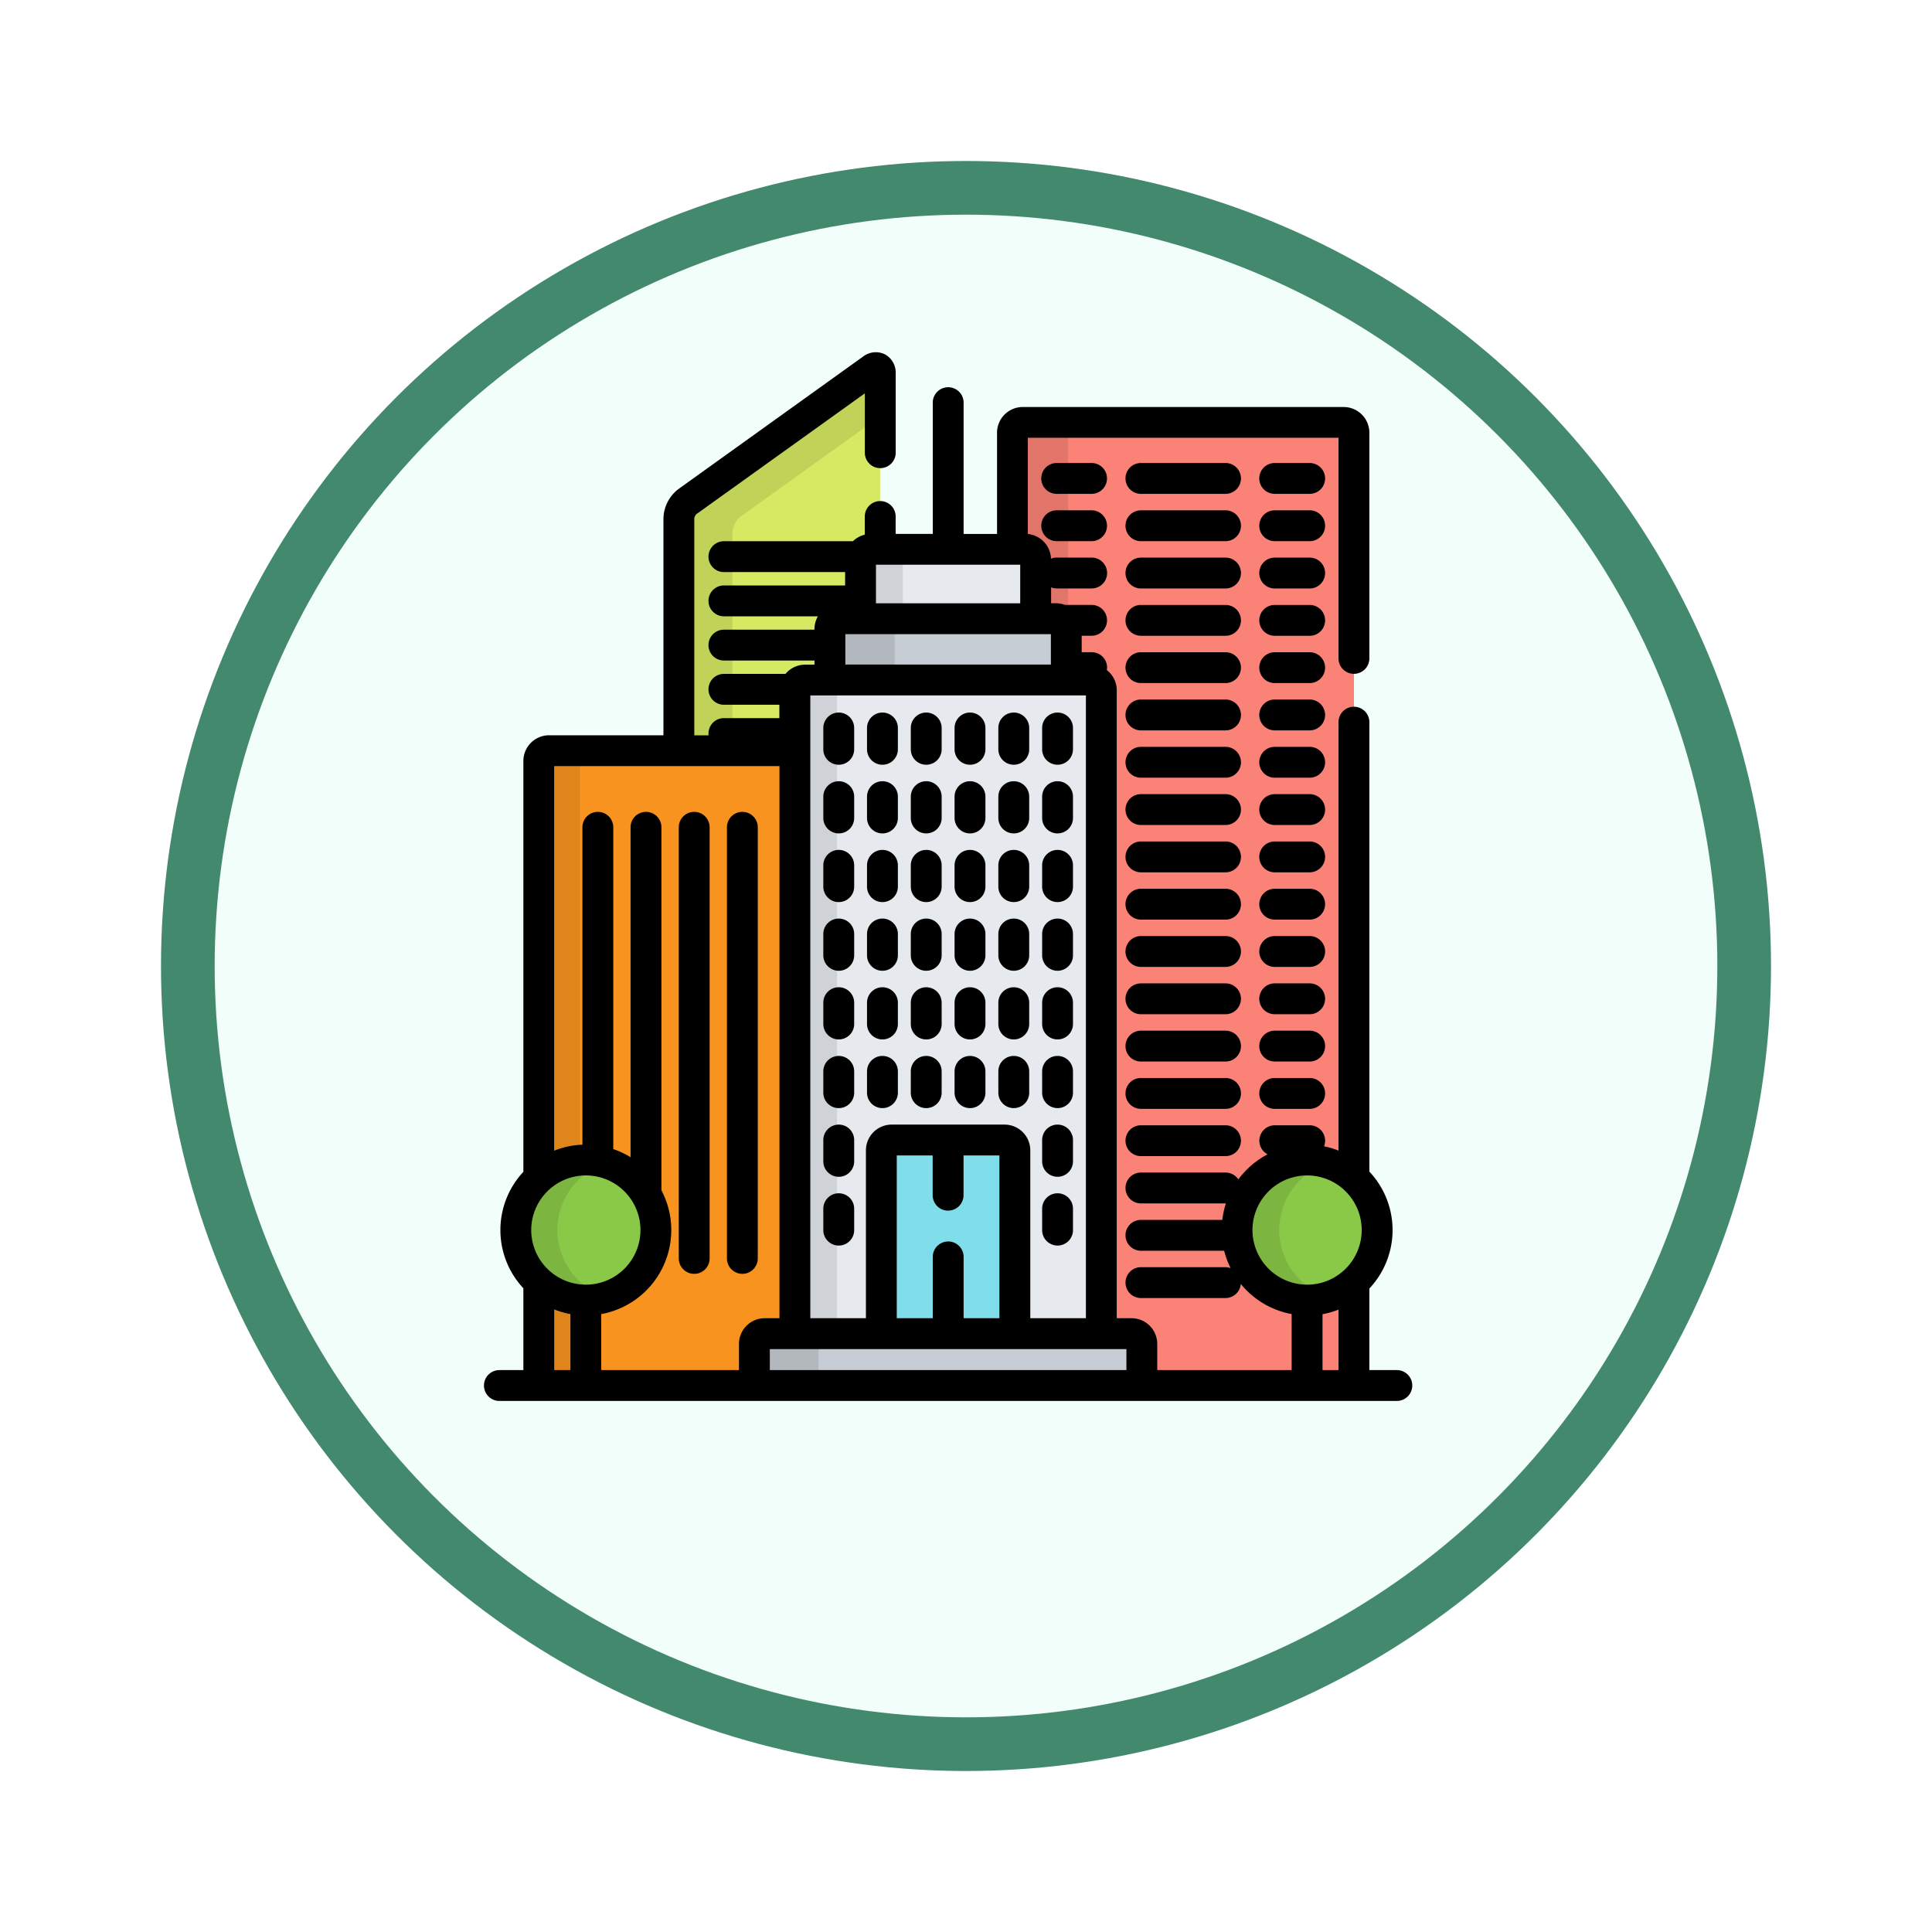 <svg xmlns="http://www.w3.org/2000/svg" xmlns:xlink="http://www.w3.org/1999/xlink" width="108" height="108" viewBox="0 0 108 108">
  <defs>
    <filter id="Fondo" x="0" y="0" width="108" height="108" filterUnits="userSpaceOnUse">
      <feOffset dy="3" input="SourceAlpha"/>
      <feGaussianBlur stdDeviation="3" result="blur"/>
      <feFlood flood-opacity="0.161"/>
      <feComposite operator="in" in2="blur"/>
      <feComposite in="SourceGraphic"/>
    </filter>
  </defs>
  <g id="Group_1144506" data-name="Group 1144506" transform="translate(-746 -5599)">
    <g id="Group_1144278" data-name="Group 1144278">
      <g id="Icono" transform="translate(420.28 4910)">
        <g transform="matrix(1, 0, 0, 1, 325.72, 689)" filter="url(#Fondo)">
          <g id="Fondo-2" data-name="Fondo" transform="translate(9 6)" fill="#f1fef9" stroke="#43896d" stroke-width="3">
            <circle cx="45" cy="45" r="45" stroke="none"/>
            <circle cx="45" cy="45" r="43.5" fill="none"/>
          </g>
        </g>
      </g>
      <g id="Group_1144277" data-name="Group 1144277" transform="translate(743.667 5618.689)">
        <path id="Path_980237" data-name="Path 980237" d="M305.931,34.243H287.993a.576.576,0,0,0-.575.575V41.34h.722a.577.577,0,0,1,.575.575V45.22h1.138a.577.577,0,0,1,.575.575v2.851h1.383a.577.577,0,0,1,.575.575V85.186h1.689a.576.576,0,0,1,.575.575v1.746a.576.576,0,0,1-.575.575h11.857a.576.576,0,0,0,.575-.575V34.818A.577.577,0,0,0,305.931,34.243Z" transform="translate(-228.488 -30.322)" fill="#fb8276"/>
        <path id="Path_980238" data-name="Path 980238" d="M288.715,41.915V45.22h1.81v-10.4a.576.576,0,0,1,.575-.575h-3.107a.576.576,0,0,0-.575.575V41.34h.722A.577.577,0,0,1,288.715,41.915Z" transform="translate(-228.488 -30.322)" opacity="0.1"/>
        <path id="Path_980239" data-name="Path 980239" d="M131.033,28.942V25.566a.576.576,0,0,1,.575-.575h1.383V22.14a.577.577,0,0,1,.575-.575H134.7V18.259a.577.577,0,0,1,.575-.575h.526V7.859c0-.316-.21-.424-.467-.24l-10.323,7.406a1.262,1.262,0,0,0-.467.91V28.942h6.485Z" transform="translate(-84.266 -6.667)" fill="#d5e962"/>
        <path id="Path_980240" data-name="Path 980240" d="M127.539,28.943V16.763a1.261,1.261,0,0,1,.467-.91l7.8-5.6V7.86c0-.316-.21-.424-.467-.24l-10.323,7.406a1.262,1.262,0,0,0-.467.91V28.943h2.988Z" transform="translate(-84.268 -6.668)" opacity="0.1"/>
        <path id="Path_980241" data-name="Path 980241" d="M68.207,229.457v-1.746a.577.577,0,0,1,.575-.575H70.47V194.548H56.729a.576.576,0,0,0-.575.575v34.335a.577.577,0,0,0,.575.575H68.781A.577.577,0,0,1,68.207,229.457Z" transform="translate(-23.702 -172.273)" fill="#f7931e"/>
        <path id="Path_980242" data-name="Path 980242" d="M198.321,196.581V160.617a.577.577,0,0,0-.575-.575H181.766a.577.577,0,0,0-.575.575v35.964Z" transform="translate(-134.423 -141.718)" fill="#e6e9ed"/>
        <g id="Group_1144276" data-name="Group 1144276" transform="translate(32.452 22.275)" opacity="0.1">
          <path id="Path_980243" data-name="Path 980243" d="M58.456,217.443V195.122a.576.576,0,0,1,.575-.575h-2.3a.576.576,0,0,0-.575.575v23.322A3.9,3.9,0,0,1,58.456,217.443Z" transform="translate(-56.154 -194.547)"/>
          <path id="Path_980244" data-name="Path 980244" d="M58.456,459.134v-4.212a3.9,3.9,0,0,1-2.3-1v5.213a.577.577,0,0,0,.575.575h2.3A.577.577,0,0,1,58.456,459.134Z" transform="translate(-56.154 -424.225)"/>
        </g>
        <path id="Path_980245" data-name="Path 980245" d="M223.041,100.108V96.8a.577.577,0,0,0-.575-.575h-8.639a.577.577,0,0,0-.575.575v3.305Z" transform="translate(-162.813 -85.21)" fill="#e6e9ed"/>
        <path id="Path_980246" data-name="Path 980246" d="M215.618,100.108V96.8a.577.577,0,0,1,.575-.575h-2.365a.577.577,0,0,0-.575.575v3.305Z" transform="translate(-162.814 -85.21)" opacity="0.1"/>
        <path id="Path_980247" data-name="Path 980247" d="M211.5,133.544v-2.851a.577.577,0,0,0-.575-.575H198.865a.577.577,0,0,0-.575.575v2.851Z" transform="translate(-149.564 -115.22)" fill="#c5ccd3"/>
        <path id="Path_980248" data-name="Path 980248" d="M201.909,133.544v-2.851a.577.577,0,0,1,.575-.575h-3.618a.577.577,0,0,0-.575.575v2.851Z" transform="translate(-149.565 -115.22)" opacity="0.1"/>
        <path id="Path_980249" data-name="Path 980249" d="M183.549,196.581V160.617a.577.577,0,0,1,.575-.575h-2.357a.577.577,0,0,0-.575.575v35.964Z" transform="translate(-134.424 -141.718)" opacity="0.1"/>
        <circle id="Ellipse_11589" data-name="Ellipse 11589" cx="3.916" cy="3.916" r="3.916" transform="translate(31.166 45.156)" fill="#89c947"/>
        <path id="Path_980250" data-name="Path 980250" d="M47.253,398.309a3.917,3.917,0,0,1,2.755-3.741,3.916,3.916,0,1,0,0,7.481A3.918,3.918,0,0,1,47.253,398.309Z" transform="translate(-13.765 -349.238)" opacity="0.1"/>
        <circle id="Ellipse_11590" data-name="Ellipse 11590" cx="3.916" cy="3.916" r="3.916" transform="translate(71.484 45.156)" fill="#89c947"/>
        <path id="Path_980251" data-name="Path 980251" d="M399.426,398.31a3.917,3.917,0,0,1,2.736-3.734,3.916,3.916,0,1,0,0,7.469A3.917,3.917,0,0,1,399.426,398.31Z" transform="translate(-325.583 -349.238)" opacity="0.1"/>
        <path id="Path_980252" data-name="Path 980252" d="M230.868,395.465V385.216a.576.576,0,0,0-.575-.575h-6.314a.576.576,0,0,0-.575.575v10.249Z" transform="translate(-171.803 -340.601)" fill="#7fdee9"/>
        <path id="Path_980253" data-name="Path 980253" d="M183.079,481.5a.577.577,0,0,1-.575.575H162a.577.577,0,0,1-.575-.575V479.75a.577.577,0,0,1,.575-.575H182.5a.577.577,0,0,1,.575.575V481.5Z" transform="translate(-116.917 -424.312)" fill="#c5ccd3"/>
        <path id="Path_980254" data-name="Path 980254" d="M165.006,481.5V479.75a.577.577,0,0,1,.575-.575h-3.586a.577.577,0,0,0-.575.575V481.5a.577.577,0,0,0,.575.575h3.586A.577.577,0,0,1,165.006,481.5Z" transform="translate(-116.916 -424.312)" opacity="0.1"/>
        <path id="Path_980255" data-name="Path 980255" d="M410.749,54.092h-1.955a.862.862,0,0,0,0,1.725h1.955a.862.862,0,1,0,0-1.725Z" transform="translate(-335.204 -47.899)"/>
        <path id="Path_980256" data-name="Path 980256" d="M304.3,54.092H302.35a.862.862,0,0,0,0,1.725H304.3a.862.862,0,0,0,0-1.725Z" transform="translate(-240.947 -47.899)"/>
        <path id="Path_980257" data-name="Path 980257" d="M410.749,77.188h-1.955a.862.862,0,0,0,0,1.725h1.955a.862.862,0,1,0,0-1.725Z" transform="translate(-335.204 -68.35)"/>
        <path id="Path_980258" data-name="Path 980258" d="M304.3,77.188H302.35a.862.862,0,0,0,0,1.725H304.3a.862.862,0,0,0,0-1.725Z" transform="translate(-240.947 -68.35)"/>
        <path id="Path_980259" data-name="Path 980259" d="M410.749,100.285h-1.955a.862.862,0,0,0,0,1.725h1.955a.862.862,0,1,0,0-1.725Z" transform="translate(-335.204 -88.803)"/>
        <path id="Path_980260" data-name="Path 980260" d="M410.749,123.381h-1.955a.862.862,0,0,0,0,1.725h1.955a.862.862,0,1,0,0-1.725Z" transform="translate(-335.204 -109.254)"/>
        <path id="Path_980261" data-name="Path 980261" d="M410.749,146.477h-1.955a.862.862,0,1,0,0,1.724h1.955a.862.862,0,1,0,0-1.724Z" transform="translate(-335.204 -129.706)"/>
        <path id="Path_980262" data-name="Path 980262" d="M410.749,169.573h-1.955a.862.862,0,0,0,0,1.725h1.955a.862.862,0,1,0,0-1.725Z" transform="translate(-335.204 -150.158)"/>
        <path id="Path_980263" data-name="Path 980263" d="M410.749,192.67h-1.955a.862.862,0,0,0,0,1.725h1.955a.862.862,0,1,0,0-1.725Z" transform="translate(-335.204 -170.61)"/>
        <path id="Path_980264" data-name="Path 980264" d="M410.749,215.766h-1.955a.862.862,0,0,0,0,1.725h1.955a.862.862,0,1,0,0-1.725Z" transform="translate(-335.204 -191.062)"/>
        <path id="Path_980265" data-name="Path 980265" d="M410.749,238.862h-1.955a.862.862,0,0,0,0,1.725h1.955a.862.862,0,1,0,0-1.725Z" transform="translate(-335.204 -211.513)"/>
        <path id="Path_980266" data-name="Path 980266" d="M410.749,261.959h-1.955a.862.862,0,0,0,0,1.725h1.955a.862.862,0,1,0,0-1.725Z" transform="translate(-335.204 -231.966)"/>
        <path id="Path_980267" data-name="Path 980267" d="M410.749,285.055h-1.955a.862.862,0,0,0,0,1.725h1.955a.862.862,0,1,0,0-1.725Z" transform="translate(-335.204 -252.418)"/>
        <path id="Path_980268" data-name="Path 980268" d="M410.749,308.151h-1.955a.862.862,0,0,0,0,1.725h1.955a.862.862,0,1,0,0-1.725Z" transform="translate(-335.204 -272.869)"/>
        <path id="Path_980269" data-name="Path 980269" d="M410.749,331.247h-1.955a.862.862,0,0,0,0,1.725h1.955a.862.862,0,1,0,0-1.725Z" transform="translate(-335.204 -293.321)"/>
        <path id="Path_980270" data-name="Path 980270" d="M410.749,354.344h-1.955a.862.862,0,0,0,0,1.725h1.955a.862.862,0,1,0,0-1.725Z" transform="translate(-335.204 -313.773)"/>
        <path id="Path_980271" data-name="Path 980271" d="M348.2,54.092H343.47a.862.862,0,1,0,0,1.725H348.2a.862.862,0,1,0,0-1.725Z" transform="translate(-277.359 -47.899)"/>
        <path id="Path_980272" data-name="Path 980272" d="M348.2,77.188H343.47a.862.862,0,1,0,0,1.725H348.2a.862.862,0,1,0,0-1.725Z" transform="translate(-277.359 -68.35)"/>
        <path id="Path_980273" data-name="Path 980273" d="M348.2,100.285H343.47a.862.862,0,1,0,0,1.725H348.2a.862.862,0,1,0,0-1.725Z" transform="translate(-277.359 -88.803)"/>
        <path id="Path_980274" data-name="Path 980274" d="M348.2,123.381H343.47a.862.862,0,1,0,0,1.725H348.2a.862.862,0,1,0,0-1.725Z" transform="translate(-277.359 -109.254)"/>
        <path id="Path_980275" data-name="Path 980275" d="M348.2,146.477H343.47a.862.862,0,1,0,0,1.724H348.2a.862.862,0,1,0,0-1.724Z" transform="translate(-277.359 -129.706)"/>
        <path id="Path_980276" data-name="Path 980276" d="M348.2,169.573H343.47a.862.862,0,1,0,0,1.725H348.2a.862.862,0,1,0,0-1.725Z" transform="translate(-277.359 -150.158)"/>
        <path id="Path_980277" data-name="Path 980277" d="M348.2,192.67H343.47a.862.862,0,1,0,0,1.725H348.2a.862.862,0,1,0,0-1.725Z" transform="translate(-277.359 -170.61)"/>
        <path id="Path_980278" data-name="Path 980278" d="M348.2,215.766H343.47a.862.862,0,1,0,0,1.725H348.2a.862.862,0,1,0,0-1.725Z" transform="translate(-277.359 -191.062)"/>
        <path id="Path_980279" data-name="Path 980279" d="M348.2,238.862H343.47a.862.862,0,0,0,0,1.725H348.2a.862.862,0,0,0,0-1.725Z" transform="translate(-277.359 -211.513)"/>
        <path id="Path_980280" data-name="Path 980280" d="M348.2,261.959H343.47a.862.862,0,0,0,0,1.725H348.2a.862.862,0,0,0,0-1.725Z" transform="translate(-277.359 -231.966)"/>
        <path id="Path_980281" data-name="Path 980281" d="M348.2,285.055H343.47a.862.862,0,0,0,0,1.725H348.2a.862.862,0,1,0,0-1.725Z" transform="translate(-277.359 -252.418)"/>
        <path id="Path_980282" data-name="Path 980282" d="M348.2,308.151H343.47a.862.862,0,1,0,0,1.725H348.2a.862.862,0,1,0,0-1.725Z" transform="translate(-277.359 -272.869)"/>
        <path id="Path_980283" data-name="Path 980283" d="M348.2,331.247H343.47a.862.862,0,1,0,0,1.725H348.2a.862.862,0,1,0,0-1.725Z" transform="translate(-277.359 -293.321)"/>
        <path id="Path_980284" data-name="Path 980284" d="M348.2,354.344H343.47a.862.862,0,1,0,0,1.725H348.2a.862.862,0,1,0,0-1.725Z" transform="translate(-277.359 -313.773)"/>
        <path id="Path_980285" data-name="Path 980285" d="M348.2,377.44H343.47a.862.862,0,1,0,0,1.724H348.2a.862.862,0,1,0,0-1.724Z" transform="translate(-277.359 -334.225)"/>
        <path id="Path_980286" data-name="Path 980286" d="M125.362,224.421a.862.862,0,0,0-.862.862v24.1a.862.862,0,0,0,1.725,0v-24.1A.862.862,0,0,0,125.362,224.421Z" transform="translate(-84.223 -198.726)"/>
        <path id="Path_980287" data-name="Path 980287" d="M148.873,224.421a.862.862,0,0,0-.862.862v24.1a.862.862,0,1,0,1.724,0v-24.1A.862.862,0,0,0,148.873,224.421Z" transform="translate(-105.042 -198.726)"/>
        <path id="Path_980288" data-name="Path 980288" d="M195.9,410.64a.862.862,0,0,0-.862.862V412.7a.862.862,0,0,0,1.725,0V411.5A.862.862,0,0,0,195.9,410.64Z" transform="translate(-146.681 -363.624)"/>
        <path id="Path_980289" data-name="Path 980289" d="M302.766,410.64a.862.862,0,0,0-.862.862V412.7a.862.862,0,0,0,1.724,0V411.5A.862.862,0,0,0,302.766,410.64Z" transform="translate(-241.315 -363.624)"/>
        <path id="Path_980290" data-name="Path 980290" d="M195.9,175.929a.862.862,0,0,0-.862.862v1.193a.862.862,0,0,0,1.725,0v-1.193A.862.862,0,0,0,195.9,175.929Z" transform="translate(-146.681 -155.786)"/>
        <path id="Path_980291" data-name="Path 980291" d="M217.27,175.929a.862.862,0,0,0-.862.862v1.193a.862.862,0,0,0,1.725,0v-1.193A.862.862,0,0,0,217.27,175.929Z" transform="translate(-165.608 -155.786)"/>
        <path id="Path_980292" data-name="Path 980292" d="M238.643,175.929a.862.862,0,0,0-.862.862v1.193a.862.862,0,0,0,1.725,0v-1.193A.862.862,0,0,0,238.643,175.929Z" transform="translate(-184.534 -155.786)"/>
        <path id="Path_980293" data-name="Path 980293" d="M260.017,175.929a.862.862,0,0,0-.862.862v1.193a.862.862,0,0,0,1.725,0v-1.193A.862.862,0,0,0,260.017,175.929Z" transform="translate(-203.461 -155.786)"/>
        <path id="Path_980294" data-name="Path 980294" d="M281.391,175.929a.862.862,0,0,0-.862.862v1.193a.862.862,0,0,0,1.725,0v-1.193A.862.862,0,0,0,281.391,175.929Z" transform="translate(-222.388 -155.786)"/>
        <path id="Path_980295" data-name="Path 980295" d="M302.766,175.929a.862.862,0,0,0-.862.862v1.193a.862.862,0,0,0,1.724,0v-1.193A.862.862,0,0,0,302.766,175.929Z" transform="translate(-241.315 -155.786)"/>
        <path id="Path_980296" data-name="Path 980296" d="M195.9,209.459a.862.862,0,0,0-.862.862v1.193a.862.862,0,1,0,1.725,0v-1.193A.862.862,0,0,0,195.9,209.459Z" transform="translate(-146.681 -185.477)"/>
        <path id="Path_980297" data-name="Path 980297" d="M217.27,209.459a.862.862,0,0,0-.862.862v1.193a.862.862,0,1,0,1.725,0v-1.193A.862.862,0,0,0,217.27,209.459Z" transform="translate(-165.608 -185.477)"/>
        <path id="Path_980298" data-name="Path 980298" d="M238.643,209.459a.862.862,0,0,0-.862.862v1.193a.862.862,0,1,0,1.725,0v-1.193A.862.862,0,0,0,238.643,209.459Z" transform="translate(-184.534 -185.477)"/>
        <path id="Path_980299" data-name="Path 980299" d="M260.017,209.459a.862.862,0,0,0-.862.862v1.193a.862.862,0,0,0,1.725,0v-1.193A.862.862,0,0,0,260.017,209.459Z" transform="translate(-203.461 -185.477)"/>
        <path id="Path_980300" data-name="Path 980300" d="M281.391,209.459a.862.862,0,0,0-.862.862v1.193a.862.862,0,1,0,1.725,0v-1.193A.862.862,0,0,0,281.391,209.459Z" transform="translate(-222.388 -185.477)"/>
        <path id="Path_980301" data-name="Path 980301" d="M302.766,209.459a.862.862,0,0,0-.862.862v1.193a.862.862,0,1,0,1.724,0v-1.193A.862.862,0,0,0,302.766,209.459Z" transform="translate(-241.315 -185.477)"/>
        <path id="Path_980302" data-name="Path 980302" d="M195.9,242.989a.862.862,0,0,0-.862.862v1.193a.862.862,0,1,0,1.725,0v-1.193A.862.862,0,0,0,195.9,242.989Z" transform="translate(-146.681 -215.168)"/>
        <path id="Path_980303" data-name="Path 980303" d="M217.27,242.989a.862.862,0,0,0-.862.862v1.193a.862.862,0,0,0,1.725,0v-1.193A.862.862,0,0,0,217.27,242.989Z" transform="translate(-165.608 -215.168)"/>
        <path id="Path_980304" data-name="Path 980304" d="M238.643,242.989a.862.862,0,0,0-.862.862v1.193a.862.862,0,1,0,1.725,0v-1.193A.862.862,0,0,0,238.643,242.989Z" transform="translate(-184.534 -215.168)"/>
        <path id="Path_980305" data-name="Path 980305" d="M260.017,242.989a.862.862,0,0,0-.862.862v1.193a.862.862,0,0,0,1.725,0v-1.193A.862.862,0,0,0,260.017,242.989Z" transform="translate(-203.461 -215.168)"/>
        <path id="Path_980306" data-name="Path 980306" d="M281.391,242.989a.862.862,0,0,0-.862.862v1.193a.862.862,0,1,0,1.725,0v-1.193A.862.862,0,0,0,281.391,242.989Z" transform="translate(-222.388 -215.168)"/>
        <path id="Path_980307" data-name="Path 980307" d="M302.766,242.989a.862.862,0,0,0-.862.862v1.193a.862.862,0,1,0,1.724,0v-1.193A.862.862,0,0,0,302.766,242.989Z" transform="translate(-241.315 -215.168)"/>
        <path id="Path_980308" data-name="Path 980308" d="M195.9,276.519a.862.862,0,0,0-.862.862v1.193a.862.862,0,1,0,1.725,0v-1.193A.862.862,0,0,0,195.9,276.519Z" transform="translate(-146.681 -244.859)"/>
        <path id="Path_980309" data-name="Path 980309" d="M217.27,276.519a.862.862,0,0,0-.862.862v1.193a.862.862,0,1,0,1.725,0v-1.193A.862.862,0,0,0,217.27,276.519Z" transform="translate(-165.608 -244.859)"/>
        <path id="Path_980310" data-name="Path 980310" d="M238.643,276.519a.862.862,0,0,0-.862.862v1.193a.862.862,0,0,0,1.725,0v-1.193A.862.862,0,0,0,238.643,276.519Z" transform="translate(-184.534 -244.859)"/>
        <path id="Path_980311" data-name="Path 980311" d="M260.017,276.519a.862.862,0,0,0-.862.862v1.193a.862.862,0,1,0,1.725,0v-1.193A.862.862,0,0,0,260.017,276.519Z" transform="translate(-203.461 -244.859)"/>
        <path id="Path_980312" data-name="Path 980312" d="M281.391,276.519a.862.862,0,0,0-.862.862v1.193a.862.862,0,1,0,1.725,0v-1.193A.862.862,0,0,0,281.391,276.519Z" transform="translate(-222.388 -244.859)"/>
        <path id="Path_980313" data-name="Path 980313" d="M302.766,276.519a.862.862,0,0,0-.862.862v1.193a.862.862,0,1,0,1.724,0v-1.193A.862.862,0,0,0,302.766,276.519Z" transform="translate(-241.315 -244.859)"/>
        <path id="Path_980314" data-name="Path 980314" d="M195.9,310.05a.862.862,0,0,0-.862.862v1.193a.862.862,0,1,0,1.725,0v-1.193A.862.862,0,0,0,195.9,310.05Z" transform="translate(-146.681 -274.551)"/>
        <path id="Path_980315" data-name="Path 980315" d="M217.27,310.05a.862.862,0,0,0-.862.862v1.193a.862.862,0,0,0,1.725,0v-1.193A.862.862,0,0,0,217.27,310.05Z" transform="translate(-165.608 -274.551)"/>
        <path id="Path_980316" data-name="Path 980316" d="M238.643,310.05a.862.862,0,0,0-.862.862v1.193a.862.862,0,0,0,1.725,0v-1.193A.862.862,0,0,0,238.643,310.05Z" transform="translate(-184.534 -274.551)"/>
        <path id="Path_980317" data-name="Path 980317" d="M260.017,310.05a.862.862,0,0,0-.862.862v1.193a.862.862,0,1,0,1.725,0v-1.193A.862.862,0,0,0,260.017,310.05Z" transform="translate(-203.461 -274.551)"/>
        <path id="Path_980318" data-name="Path 980318" d="M281.391,310.05a.862.862,0,0,0-.862.862v1.193a.862.862,0,1,0,1.725,0v-1.193A.862.862,0,0,0,281.391,310.05Z" transform="translate(-222.388 -274.551)"/>
        <path id="Path_980319" data-name="Path 980319" d="M302.766,310.05a.862.862,0,0,0-.862.862v1.193a.862.862,0,1,0,1.724,0v-1.193A.862.862,0,0,0,302.766,310.05Z" transform="translate(-241.315 -274.551)"/>
        <path id="Path_980320" data-name="Path 980320" d="M195.9,343.58a.862.862,0,0,0-.862.862v1.193a.862.862,0,1,0,1.725,0v-1.193A.862.862,0,0,0,195.9,343.58Z" transform="translate(-146.681 -304.242)"/>
        <path id="Path_980321" data-name="Path 980321" d="M217.27,343.58a.862.862,0,0,0-.862.862v1.193a.862.862,0,1,0,1.725,0v-1.193A.862.862,0,0,0,217.27,343.58Z" transform="translate(-165.608 -304.242)"/>
        <path id="Path_980322" data-name="Path 980322" d="M238.643,343.58a.862.862,0,0,0-.862.862v1.193a.862.862,0,1,0,1.725,0v-1.193A.862.862,0,0,0,238.643,343.58Z" transform="translate(-184.534 -304.242)"/>
        <path id="Path_980323" data-name="Path 980323" d="M260.017,343.58a.862.862,0,0,0-.862.862v1.193a.862.862,0,0,0,1.725,0v-1.193A.862.862,0,0,0,260.017,343.58Z" transform="translate(-203.461 -304.242)"/>
        <path id="Path_980324" data-name="Path 980324" d="M281.391,343.58a.862.862,0,0,0-.862.862v1.193a.862.862,0,1,0,1.725,0v-1.193A.862.862,0,0,0,281.391,343.58Z" transform="translate(-222.388 -304.242)"/>
        <path id="Path_980325" data-name="Path 980325" d="M302.766,343.58a.862.862,0,0,0-.862.862v1.193a.862.862,0,1,0,1.724,0v-1.193A.862.862,0,0,0,302.766,343.58Z" transform="translate(-241.315 -304.242)"/>
        <path id="Path_980326" data-name="Path 980326" d="M195.9,377.11a.862.862,0,0,0-.862.862v1.193a.862.862,0,0,0,1.725,0v-1.193A.862.862,0,0,0,195.9,377.11Z" transform="translate(-146.681 -333.933)"/>
        <path id="Path_980327" data-name="Path 980327" d="M302.766,377.11a.862.862,0,0,0-.862.862v1.193a.862.862,0,0,0,1.724,0v-1.193A.862.862,0,0,0,302.766,377.11Z" transform="translate(-241.315 -333.933)"/>
        <path id="Path_980328" data-name="Path 980328" d="M80.417,56.9H78.881V52.34a4.765,4.765,0,0,0,0-6.536V20.68a.862.862,0,0,0-1.725,0V44.63a4.723,4.723,0,0,0-.807-.241.861.861,0,0,0-.8-1.174H73.591a.862.862,0,0,0-.4,1.624,4.809,4.809,0,0,0-1.634,1.4.861.861,0,0,0-.716-.382H66.112a.862.862,0,0,0,0,1.725h4.749a4.735,4.735,0,0,0-.2.921H66.112a.862.862,0,0,0,0,1.725h4.653a4.743,4.743,0,0,0,.358.969.861.861,0,0,0-.286-.05H66.112a.862.862,0,0,0,0,1.725h4.725a.862.862,0,0,0,.858-.788,4.78,4.78,0,0,0,2.842,1.685V56.9H67.024V55.438A1.439,1.439,0,0,0,65.587,54H64.76V18.9a1.434,1.434,0,0,0-.552-1.13.857.857,0,0,0-.851-1H62.8v-.92h.555a.862.862,0,1,0,0-1.725H61.864a1.428,1.428,0,0,0-.5-.091H61.09v-.889a.861.861,0,0,0,.314.06h1.955a.862.862,0,0,0,0-1.725H61.4a.861.861,0,0,0-.316.061,1.438,1.438,0,0,0-1.295-1.38V4.783H77.156V17.116a.862.862,0,0,0,1.725,0V4.5a1.439,1.439,0,0,0-1.437-1.437H59.505A1.439,1.439,0,0,0,58.068,4.5v5.66H56.2V2.82a.862.862,0,1,0-1.725,0v7.336H52.4V9.183a.862.862,0,0,0-1.725,0V10.2a1.433,1.433,0,0,0-.664.366H42.8a.862.862,0,0,0,0,1.725h6.776v.747H42.8a.862.862,0,0,0,0,1.725h5.254a1.428,1.428,0,0,0-.192.714v.033H42.8a.862.862,0,0,0,0,1.725h5.063v.231h-.521a1.434,1.434,0,0,0-1.1.516H42.8a.862.862,0,0,0,0,1.725h3.1v.747H42.8a.862.862,0,0,0-.862.862.851.851,0,0,0,.006.1h-.8V9.275a.494.494,0,0,1,.108-.217L50.678,2.3V5.618a.862.862,0,1,0,1.725,0V1.192A1.167,1.167,0,0,0,51.8.117,1.168,1.168,0,0,0,50.57.251L40.247,7.657a2.13,2.13,0,0,0-.827,1.611V21.413H33.027a1.439,1.439,0,0,0-1.437,1.437V45.817a4.766,4.766,0,0,0,0,6.51V56.9h-1.34a.862.862,0,1,0,0,1.725H80.417a.862.862,0,0,0,0-1.725ZM59.927,54V44.614a1.439,1.439,0,0,0-1.437-1.437H52.176a1.439,1.439,0,0,0-1.437,1.437V54H47.63V19.186H63.036V54Zm-4.594-6.015a.862.862,0,0,0,.862-.862V44.9H58.2V54H56.2V50.573a.862.862,0,0,0-1.725,0V54H52.463V44.9h2.007v2.222A.862.862,0,0,0,55.333,47.987ZM51.3,14.036V11.88h8.064v2.156ZM49.588,15.76h11.49v1.7H49.588ZM35.082,46.018a3.053,3.053,0,1,1-3.053,3.053A3.057,3.057,0,0,1,35.082,46.018Zm-1.768,7.49a4.751,4.751,0,0,0,.906.261V56.9h-.906Zm10.328,1.929V56.9h-7.7V53.77a4.774,4.774,0,0,0,3.365-6.921V26.557a.862.862,0,1,0-1.725,0V45a4.761,4.761,0,0,0-.967-.455V26.557a.862.862,0,1,0-1.725,0V44.3a4.748,4.748,0,0,0-1.579.336v-21.5H45.906V54h-.827A1.439,1.439,0,0,0,43.642,55.438ZM65.3,56.9H45.366V55.726H65.3V56.9Zm7.047-7.825A3.053,3.053,0,1,1,75.4,52.125,3.057,3.057,0,0,1,72.347,49.072Zm3.916,4.7a4.734,4.734,0,0,0,.894-.256V56.9h-.894Z" transform="translate(0 0)"/>
      </g>
    </g>
  </g>
</svg>
